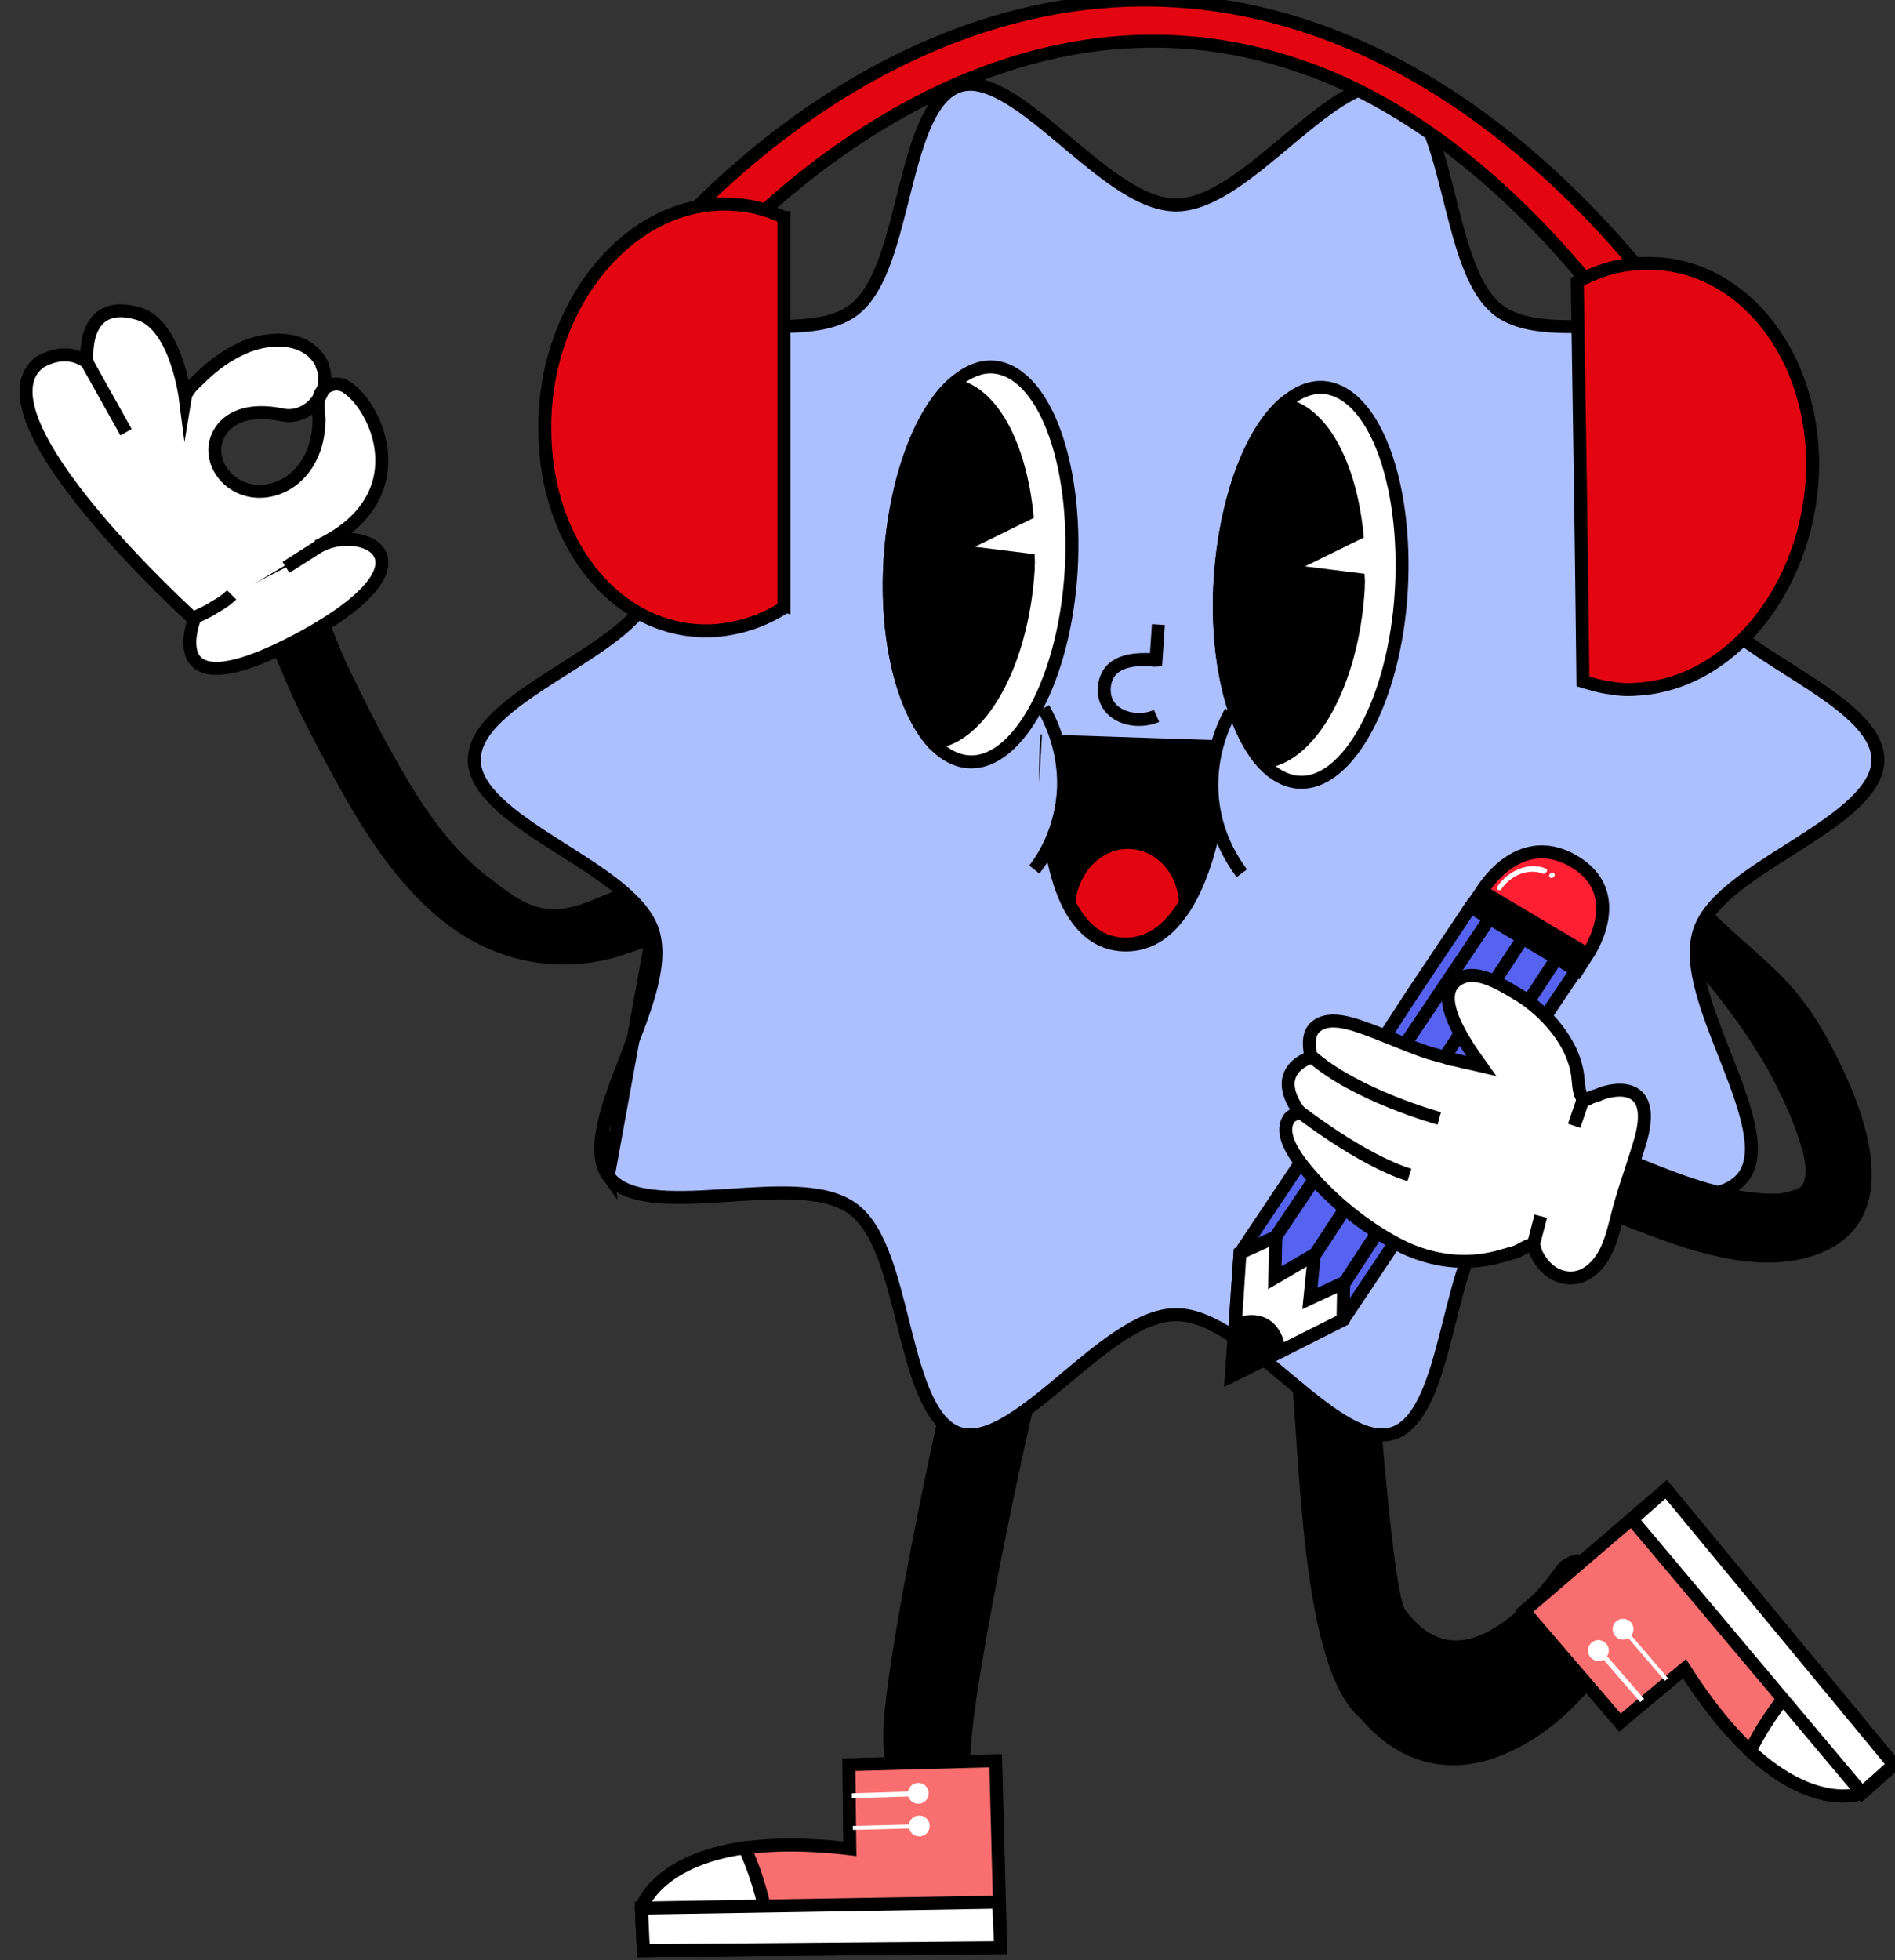 <svg width="117" height="121" viewBox="0 0 117 121" fill="none" xmlns="http://www.w3.org/2000/svg">
    <rect x="0" y="0" width="117" height="121" fill="#333333" stroke="none"/>
    <g clip-path="url(#clip0_755_5933)">
        <path d="M54.944 107.206C54.771 110.386 57.645 111.471 58.967 109.765C59.312 109.3 59.542 108.679 59.542 107.904C59.772 103.173 63.238 86.98 64.445 82.559C64.56 82.249 64.618 81.861 64.733 81.551C63.066 81.086 61.571 80.621 60.192 80C58.698 84.809 55.231 101.544 54.944 106.585C54.944 106.74 54.944 106.973 54.944 107.206Z" fill="black" stroke="black" stroke-width="0.8" stroke-miterlimit="10"/>
        <path d="M52.408 108.92L61.474 108.675L61.781 120.216L39.726 120.399L39.604 117.773C39.604 117.773 41.013 112.766 52.469 114.11L52.408 108.92Z" fill="#F96F6F" stroke="black" stroke-width="0.8" stroke-miterlimit="10"/>
        <path d="M45.975 114.049C40.461 114.843 39.604 117.774 39.604 117.774L39.726 120.399L47.629 120.338C47.384 118.14 46.894 116.064 45.975 114.049Z" fill="white" stroke="black" stroke-width="0.8" stroke-miterlimit="10"/>
        <path d="M61.658 117.407L39.604 117.774L39.726 120.399L61.781 120.216L61.658 117.407Z" fill="white" stroke="black" stroke-width="0.8" stroke-miterlimit="10"/>
        <path d="M52.591 110.996V110.691L56.512 110.568V110.874L52.591 110.996Z" fill="white"/>
        <path d="M56.509 112.603L52.651 112.702L52.657 112.947L56.515 112.848L56.509 112.603Z" fill="white"/>
        <path d="M56.696 110.936C56.831 110.936 56.941 110.826 56.941 110.691C56.941 110.556 56.831 110.446 56.696 110.446C56.561 110.446 56.451 110.556 56.451 110.691C56.451 110.826 56.561 110.936 56.696 110.936Z" fill="white" stroke="white" stroke-width="0.8" stroke-miterlimit="10"/>
        <path d="M56.757 112.95C56.892 112.95 57.002 112.841 57.002 112.706C57.002 112.57 56.892 112.461 56.757 112.461C56.622 112.461 56.512 112.57 56.512 112.706C56.512 112.841 56.622 112.95 56.757 112.95Z" fill="white" stroke="white" stroke-width="0.8" stroke-miterlimit="10"/>
        <path d="M79.945 83.256C80.692 87.754 80.421 102.625 84.313 105.81C86.612 108.525 89.428 109.068 92.129 108.137C95.865 106.818 98.279 103.639 99.256 102.088L99.314 101.932C99.946 100.769 100.003 99.296 99.544 98.132C99.199 97.279 98.624 96.659 97.934 96.426C97.532 96.271 97.13 96.348 96.785 96.581C96.612 96.659 96.497 96.814 96.382 96.969C94.888 99.063 90.175 104.647 86.439 99.606C85.52 98.442 84.773 85.195 84.313 83.023C82.876 83.178 81.439 83.256 79.945 83.256Z" fill="black" stroke="black" stroke-width="0.8" stroke-miterlimit="10"/>
        <path d="M100.016 106.323L94.108 99.441L102.87 91.924L116.923 108.923L114.962 110.674C114.962 110.674 110.188 112.739 104.005 103.002L100.016 106.323Z" fill="#F96F6F" stroke="black" stroke-width="0.8" stroke-miterlimit="10"/>
        <path d="M108.054 108.079C112.147 111.857 114.963 110.674 114.963 110.674L116.923 108.923L111.891 102.829C110.34 104.405 109.038 106.095 108.054 108.079Z" fill="white" stroke="black" stroke-width="0.8" stroke-miterlimit="10"/>
        <path d="M100.768 93.791L114.963 110.674L116.923 108.923L102.87 91.924L100.768 93.791Z" fill="white" stroke="black" stroke-width="0.8" stroke-miterlimit="10"/>
        <path d="M101.512 104.87L101.274 105.063L98.707 102.098L98.944 101.905L101.512 104.87Z" fill="white"/>
        <path d="M100.287 100.817L102.798 103.748L102.984 103.589L100.473 100.657L100.287 100.817Z" fill="white"/>
        <path d="M98.875 101.723C98.79 101.618 98.636 101.602 98.531 101.687C98.426 101.773 98.41 101.927 98.496 102.032C98.581 102.137 98.735 102.153 98.84 102.068C98.945 101.982 98.961 101.828 98.875 101.723Z" fill="white" stroke="white" stroke-width="0.8" stroke-miterlimit="10"/>
        <path d="M100.401 100.405C100.315 100.3 100.161 100.284 100.056 100.369C99.951 100.454 99.936 100.609 100.021 100.714C100.106 100.819 100.26 100.835 100.365 100.75C100.47 100.664 100.486 100.51 100.401 100.405Z" fill="white" stroke="white" stroke-width="0.8" stroke-miterlimit="10"/>
        <path d="M40.307 57.479L40.307 57.479C39.959 56.4 39.029 55.454 37.925 54.593C36.996 53.87 35.891 53.168 34.8 52.476C34.584 52.339 34.368 52.202 34.155 52.065C32.849 51.23 31.616 50.402 30.709 49.529C29.852 48.704 29.342 47.892 29.284 47.049L29.287 47.045V46.881C29.287 45.98 29.807 45.117 30.717 44.241C31.624 43.368 32.858 42.54 34.163 41.704C34.377 41.568 34.592 41.431 34.808 41.294C35.9 40.601 37.005 39.9 37.934 39.176C39.038 38.316 39.968 37.37 40.316 36.291L40.316 36.291C40.673 35.18 40.486 33.842 40.103 32.473C39.767 31.273 39.262 29.988 38.766 28.729C38.692 28.541 38.618 28.353 38.545 28.166C37.978 26.716 37.461 25.323 37.228 24.093C36.994 22.856 37.066 21.878 37.565 21.186C38.069 20.488 38.974 20.114 40.215 19.954C41.45 19.796 42.926 19.861 44.471 19.958C44.682 19.971 44.895 19.985 45.109 19.999C46.437 20.086 47.791 20.175 49.01 20.13C50.416 20.078 51.733 19.85 52.662 19.167C53.583 18.491 54.196 17.302 54.672 15.972C55.08 14.835 55.407 13.531 55.73 12.248C55.787 12.02 55.844 11.792 55.902 11.567C56.286 10.054 56.683 8.616 57.219 7.478C57.758 6.334 58.4 5.578 59.226 5.307L59.226 5.307C60.013 5.049 60.942 5.283 62.028 5.895C63.107 6.502 64.256 7.433 65.448 8.429C65.583 8.542 65.718 8.656 65.854 8.77C66.906 9.652 67.984 10.557 69.037 11.264C70.218 12.058 71.435 12.652 72.611 12.652C73.787 12.652 75.004 12.059 76.186 11.267C77.239 10.562 78.318 9.66 79.37 8.779C79.507 8.665 79.643 8.551 79.778 8.438C80.972 7.444 82.121 6.516 83.201 5.91C84.288 5.3 85.218 5.067 86.004 5.325L86.005 5.325C86.831 5.595 87.472 6.351 88.01 7.495C88.546 8.633 88.942 10.072 89.326 11.584C89.383 11.807 89.439 12.032 89.496 12.258C89.819 13.543 90.147 14.85 90.555 15.99C91.032 17.32 91.647 18.509 92.569 19.185C93.499 19.867 94.815 20.096 96.221 20.147C97.441 20.192 98.794 20.104 100.122 20.017C100.336 20.003 100.549 19.989 100.76 19.976C102.305 19.878 103.781 19.813 105.016 19.972C106.257 20.131 107.162 20.506 107.667 21.204C108.165 21.896 108.237 22.874 108.003 24.111C107.77 25.34 107.253 26.733 106.686 28.184C106.612 28.37 106.539 28.558 106.465 28.746C105.969 30.006 105.463 31.291 105.128 32.49C104.744 33.86 104.558 35.197 104.915 36.308L104.915 36.308C105.263 37.388 106.193 38.334 107.297 39.194C108.226 39.917 109.331 40.619 110.423 41.312C110.639 41.449 110.854 41.585 111.067 41.722C112.373 42.557 113.607 43.385 114.514 44.258C115.424 45.135 115.944 45.998 115.944 46.898C115.944 47.798 115.424 48.661 114.514 49.538C113.607 50.411 112.373 51.239 111.067 52.074C110.854 52.211 110.639 52.347 110.423 52.484C109.331 53.177 108.226 53.879 107.297 54.602C106.193 55.462 105.263 56.408 104.915 57.488L104.915 57.488C104.558 58.599 104.744 59.936 105.128 61.306C105.463 62.505 105.969 63.79 106.465 65.049C106.539 65.238 106.612 65.425 106.686 65.612C107.253 67.063 107.77 68.456 108.003 69.685C108.237 70.922 108.165 71.9 107.666 72.592C107.162 73.29 106.257 73.665 105.016 73.824C103.781 73.983 102.305 73.917 100.76 73.82C100.549 73.807 100.336 73.793 100.122 73.779C98.794 73.692 97.441 73.604 96.221 73.649C94.815 73.7 93.498 73.929 92.569 74.611C91.648 75.287 91.035 76.477 90.559 77.806C90.151 78.944 89.824 80.247 89.501 81.531C89.444 81.759 89.387 81.986 89.329 82.212C88.945 83.724 88.548 85.162 88.012 86.3C87.473 87.445 86.831 88.2 86.005 88.471C85.218 88.727 84.288 88.493 83.201 87.883C82.121 87.276 80.971 86.348 79.778 85.354C79.644 85.242 79.509 85.129 79.373 85.016C78.32 84.135 77.24 83.233 76.186 82.527C75.004 81.736 73.787 81.144 72.611 81.144C71.435 81.144 70.218 81.737 69.036 82.529C67.983 83.234 66.905 84.136 65.852 85.016C65.716 85.131 65.579 85.245 65.444 85.358C64.251 86.352 63.101 87.28 62.022 87.886C60.934 88.496 60.005 88.729 59.218 88.471L59.218 88.471C58.391 88.201 57.75 87.445 57.212 86.301C56.676 85.163 56.281 83.724 55.896 82.212C55.84 81.989 55.783 81.764 55.727 81.538C55.404 80.252 55.076 78.946 54.667 77.806C54.19 76.476 53.576 75.287 52.653 74.611C51.724 73.927 50.407 73.696 49.002 73.644C47.78 73.598 46.424 73.686 45.093 73.772C44.882 73.786 44.671 73.8 44.462 73.813C42.917 73.909 41.441 73.974 40.206 73.816C38.965 73.656 38.061 73.282 37.556 72.584L40.307 57.479ZM40.307 57.479C40.665 58.59 40.478 59.928 40.094 61.297M40.307 57.479L40.094 61.297M40.094 61.297C39.759 62.496 39.253 63.782 38.758 65.041M40.094 61.297L38.758 65.041M38.758 65.041C38.684 65.229 38.61 65.417 38.537 65.603M38.758 65.041L38.537 65.603M38.537 65.603C37.969 67.054 37.452 68.447 37.219 69.677M38.537 65.603L37.219 69.677M37.219 69.677C36.985 70.913 37.057 71.891 37.556 72.583L37.219 69.677Z" fill="#ACBFFF" stroke="black" stroke-width="0.8"/>
        <path d="M75.337 35.749C75.652 30.893 77.169 26.804 79.191 24.974C79.992 24.272 80.813 23.868 81.665 23.91C84.774 24.1 86.906 29.688 86.52 36.442C86.132 43.147 83.252 48.474 80.192 48.281C79.39 48.236 78.611 47.79 77.963 47.086C76.123 45.016 75.028 40.704 75.337 35.749Z" fill="white" stroke="black" stroke-width="0.8" stroke-miterlimit="10"/>
        <path d="M77.958 47.036C80.891 46.839 83.516 42.177 83.863 36.322C83.85 36.124 83.886 35.922 83.875 35.773L79.192 35.191L83.781 32.939C83.332 28.584 81.559 25.314 79.189 24.975C77.168 26.805 75.655 30.944 75.336 35.75C75.027 40.705 76.122 45.017 77.958 47.036Z" fill="black" stroke="black" stroke-width="0.8" stroke-miterlimit="10"/>
        <path d="M54.955 34.489C55.27 29.634 56.787 25.544 58.809 23.714C59.609 23.012 60.431 22.608 61.283 22.65C64.392 22.84 66.523 28.428 66.138 35.182C65.75 41.887 62.87 47.214 59.81 47.022C59.008 46.976 58.228 46.53 57.581 45.826C55.741 43.757 54.646 39.444 54.955 34.489Z" fill="white" stroke="black" stroke-width="0.8" stroke-miterlimit="10"/>
        <path d="M57.58 45.826C60.512 45.629 63.138 40.967 63.485 35.112C63.471 34.914 63.507 34.712 63.497 34.563L58.813 33.981L63.402 31.729C62.953 27.373 61.181 24.104 58.811 23.765C56.789 25.595 55.276 29.734 54.957 34.54C54.645 39.445 55.74 43.757 57.58 45.826Z" fill="black" stroke="black" stroke-width="0.8" stroke-miterlimit="10"/>
        <path d="M71.521 38.552L71.372 40.755C71.372 40.755 71.173 40.768 71.12 40.722C69.866 40.657 68.378 40.807 68.185 42.365C68.009 44.171 70.049 44.781 71.408 44.191" fill="#ACBFFF"/>
        <path d="M71.521 38.552L71.372 40.755C71.372 40.755 71.173 40.768 71.12 40.722C69.866 40.657 68.378 40.807 68.185 42.365C68.009 44.171 70.049 44.781 71.408 44.191" stroke="black" stroke-width="0.8" stroke-miterlimit="10"/>
        <path d="M73.162 55.982C72.259 57.389 71.077 58.365 69.425 58.327C67.824 58.286 66.757 57.311 66.012 55.916C64.112 52.256 64.615 45.742 64.615 45.742L68.121 45.855L72.528 46.006L75.583 46.099C75.586 46.149 75.418 52.441 73.162 55.982Z" fill="black" stroke="black" stroke-width="0.8" stroke-miterlimit="10"/>
        <path d="M73.194 55.73C72.297 57.236 71.072 58.316 69.42 58.277C67.818 58.236 66.749 57.211 65.996 55.717C66.195 53.51 67.93 51.847 69.89 52.014C71.698 52.142 73.107 53.742 73.194 55.73Z" fill="#E30611" stroke="black" stroke-width="0.8" stroke-miterlimit="10"/>
        <path d="M64.425 43.716C64.824 44.436 65.745 46.218 65.663 48.665C65.541 51.265 64.365 53.038 63.859 53.67" fill="#ACBFFF"/>
        <path d="M64.425 43.716C64.824 44.436 65.745 46.218 65.663 48.665C65.541 51.265 64.365 53.038 63.859 53.67" stroke="black" stroke-width="0.8" stroke-miterlimit="10"/>
        <path d="M75.986 43.929C75.587 44.654 74.713 46.457 74.829 48.891C74.956 51.473 76.175 53.235 76.669 53.899" fill="#ACBFFF"/>
        <path d="M75.986 43.929C75.587 44.654 74.713 46.457 74.829 48.891C74.956 51.473 76.175 53.235 76.669 53.899" stroke="black" stroke-width="0.8" stroke-miterlimit="10"/>
        <path d="M39.339 55.91C39.83 56.301 40.432 58.236 40.432 58.236C40.432 58.236 39.369 58.673 37.927 59.111C34.043 60.164 30.21 59.221 27.128 56.673C24.17 54.214 22.161 50.841 20.354 47.501C19.479 45.87 18.632 44.278 17.874 42.563C17.524 41.745 17.173 40.926 16.823 40.108C16.427 39.144 16.071 38.152 15.703 37.227C15.703 37.227 15.675 37.188 15.647 37.149C15.325 36.37 15.002 35.591 14.708 34.851C14.245 33.876 14.929 32.675 15.884 32.349C16.918 31.966 18 32.559 18.395 33.523C18.644 34.117 18.904 34.644 19.113 35.267C19.537 36.27 19.95 37.34 20.335 38.372C20.747 39.442 21.189 40.552 21.708 41.606C22.431 43.108 23.267 44.767 24.013 46.134C25.588 48.986 27.383 51.979 29.963 53.995C32.296 55.831 33.569 56.78 36.469 55.599C38.588 54.739 37.946 54.991 37.946 54.991C37.946 54.991 38.488 55.23 39.339 55.91Z" fill="black"/>
        <path d="M11.979 38.23C11.979 38.23 -1.753 25.823 2.383 22.405C2.383 22.405 3.921 21.306 5.375 22.358C5.375 22.358 4.919 18.271 8.581 19.371C10.863 20.063 11.437 24.53 11.437 24.53C11.509 24.091 12.037 23.637 12.358 23.33C13.171 22.517 14.094 21.858 15.163 21.404C16.717 20.759 18.939 20.72 19.837 22.401C19.874 22.452 19.91 22.503 19.896 22.591C20.545 24.14 19.067 25.969 17.409 25.605C16.228 25.365 14.827 25.36 13.912 26.245C12.661 27.526 13.339 29.441 14.903 30.104C16.804 30.914 19.61 29.529 19.698 25.983C19.697 25.442 19.556 24.923 19.731 24.411C19.972 23.775 20.785 23.504 21.358 23.869C23.326 25.095 25.868 30.787 19.597 33.718" fill="white"/>
        <path d="M11.979 38.23C11.979 38.23 -1.753 25.823 2.383 22.405C2.383 22.405 3.921 21.306 5.375 22.358C5.375 22.358 4.919 18.271 8.581 19.371C10.863 20.063 11.437 24.53 11.437 24.53C11.509 24.091 12.037 23.637 12.358 23.33C13.171 22.517 14.094 21.858 15.163 21.404C16.717 20.759 18.939 20.72 19.837 22.401C19.874 22.452 19.91 22.503 19.896 22.591C20.545 24.14 19.067 25.969 17.409 25.605C16.228 25.365 14.827 25.36 13.912 26.245C12.661 27.526 13.339 29.441 14.903 30.104C16.804 30.914 19.61 29.529 19.698 25.983C19.697 25.442 19.556 24.923 19.731 24.411C19.972 23.775 20.785 23.504 21.358 23.869C23.326 25.095 25.868 30.787 19.597 33.718" stroke="black" stroke-width="0.8" stroke-miterlimit="10"/>
        <path d="M5.339 22.311L7.782 26.679" stroke="black" stroke-width="0.8" stroke-miterlimit="10"/>
        <path d="M17.658 35.019L19.629 33.766C22.237 32.213 27.553 34.533 18.563 39.406C9.536 44.227 12.039 38.103 12.039 38.103C12.383 37.935 12.867 37.744 13.277 37.451C13.673 37.246 14.031 36.99 14.302 36.719" fill="white"/>
        <path d="M17.658 35.019L19.629 33.766C22.237 32.213 27.553 34.533 18.563 39.406C9.536 44.227 12.039 38.103 12.039 38.103C12.383 37.935 12.867 37.744 13.277 37.451C13.673 37.246 14.031 36.99 14.302 36.719" stroke="black" stroke-width="0.8" stroke-miterlimit="10"/>
        <path d="M41.866 13.956L44.61 15.585C44.727 15.469 47.295 12.909 47.295 12.909C52.841 7.905 65.392 -1.114 80.395 4.123C87.517 6.567 93.354 11.92 97.382 16.633C98.141 17.506 98.842 18.378 99.484 19.193C100.651 20.648 101.585 21.986 102.286 23.033L104.971 21.578C101.469 16.458 93.354 6.043 81.154 1.795C62.298 -4.721 47.529 8.254 42.975 12.851C42.508 13.316 42.158 13.723 41.866 13.956Z" fill="#E30611" stroke="black" stroke-width="0.8" stroke-miterlimit="10"/>
        <path d="M44.201 38.918C45.66 38.801 47.061 38.336 48.287 37.579C48.346 37.579 48.346 37.521 48.404 37.521V14.189V13.432C48.346 13.432 48.346 13.374 48.287 13.374C47.528 13.025 46.77 12.792 45.952 12.676C45.368 12.618 44.785 12.56 44.143 12.618C38.305 13.025 33.576 19.251 33.635 26.466C33.635 33.797 38.363 39.325 44.201 38.918Z" fill="#E30611" stroke="black" stroke-width="0.8" stroke-miterlimit="10"/>
        <path d="M101.293 42.525C100.651 42.583 100.068 42.583 99.484 42.467C98.9 42.409 98.316 42.234 97.733 42.06C97.616 31.412 97.441 21.462 97.382 17.389C98.55 16.749 99.834 16.342 101.118 16.284C107.014 15.818 111.86 21.346 111.918 28.561C111.918 35.776 107.189 42.06 101.293 42.525Z" fill="#E30611" stroke="black" stroke-width="0.8" stroke-miterlimit="10"/>
        <path d="M97.336 59.873L90.797 55.98L87.23 61.309L85.781 63.536L84.741 65.109L76.567 77.34L76.248 81.82L76.025 84.939C76.985 84.487 77.951 83.954 78.911 83.501L82.929 81.461L91.237 69.038L92.277 67.465L93.726 65.239L97.336 59.873Z" fill="#5663F1" stroke="black" stroke-width="0.8" stroke-miterlimit="10"/>
        <path d="M76.56 77.343L78.769 76.337L78.71 78.865L81.151 77.435L80.876 80.148L82.962 79.174L82.92 81.462L76.061 84.903L76.56 77.343Z" fill="white" stroke="black" stroke-width="0.8" stroke-miterlimit="10"/>
        <path d="M76.282 81.784C76.405 81.753 77.241 81.332 78.058 81.753C78.95 82.26 78.95 83.385 78.944 83.465C77.984 83.918 77.019 84.451 76.059 84.903L76.282 81.784Z" fill="black" stroke="black" stroke-width="0.8" stroke-miterlimit="10"/>
        <path d="M78.736 76.375L91.959 56.707" stroke="black" stroke-width="0.8" stroke-miterlimit="10"/>
        <path d="M81.111 77.55L94.007 57.939" stroke="black" stroke-width="0.8" stroke-miterlimit="10"/>
        <path d="M82.964 79.25L96.141 59.097" stroke="black" stroke-width="0.8" stroke-miterlimit="10"/>
        <path d="M91.482 55.02C91.482 55.02 93.692 51.163 97.139 53.141C100.624 55.162 98.018 58.911 98.018 58.911L91.482 55.02Z" fill="#FF1F33" stroke="black" stroke-width="0.8" stroke-miterlimit="10"/>
        <path d="M95.271 53.931C94.448 53.59 93.333 53.951 92.703 54.87C92.569 55.062 92.339 54.884 92.474 54.693C93.196 53.62 94.557 53.196 95.454 53.623C95.615 53.635 95.469 53.986 95.271 53.931Z" fill="white"/>
        <path d="M95.697 54.162C95.542 54.07 95.769 53.724 95.918 53.896C96.116 53.951 95.89 54.297 95.697 54.162Z" fill="white"/>
        <path d="M90.809 55.978L97.381 59.911L98.016 58.912L91.481 55.022L90.809 55.978Z" fill="black" stroke="black" stroke-width="0.8" stroke-miterlimit="10"/>
        <path d="M90.143 70.97C90.389 71.106 90.635 71.243 90.88 71.379C92.635 72.272 94.389 73.165 96.212 73.935C97.693 74.596 99.161 75.21 100.615 75.776C100.908 75.899 101.25 76.008 101.543 76.131C104.854 77.406 109.12 78.77 112.565 77.275C117.886 74.937 114.898 67.951 112.916 64.287C110.715 60.222 108.872 59.388 105.567 56.153L104.877 57.978L104.879 60.044C106.498 61.904 108.125 64.154 109.308 66.293C109.875 67.369 110.408 68.506 110.832 69.623C111.14 70.514 111.55 71.583 111.462 72.536C111.476 72.584 111.367 72.924 111.381 72.972C111.347 73.033 111.313 73.094 111.313 73.094C111.278 73.156 111.163 73.292 111.115 73.305L111.067 73.319C110.808 73.496 110.126 73.638 109.825 73.672C108.802 73.705 107.737 73.596 106.679 73.33C104.42 72.838 102.12 71.843 99.956 70.963C99.075 70.595 98.256 70.261 97.423 69.879C96.468 69.429 95.512 68.979 94.556 68.529C93.832 68.168 93.109 67.806 92.433 67.432C91.949 68.085 91.513 68.724 91.138 69.398C90.784 69.963 90.463 70.466 90.143 70.97Z" fill="black"/>
        <path d="M97.868 67.884C97.502 67.785 97.474 66.982 97.429 66.59C97.238 64.279 95.26 62.341 93.856 61.456C93.293 61.143 91.513 59.892 90.405 60.275C88.002 61.092 90.652 64.664 91.449 65.789C90.796 65.636 90.653 65.609 90.51 65.582C90.224 65.528 89.92 65.412 89.571 65.376C89.044 65.188 88.472 65.08 87.944 64.892C86.666 64.445 85.494 63.899 84.216 63.452C83.384 63.148 82.043 62.718 81.275 63.341C80.722 63.769 80.812 64.554 80.929 65.196C80.929 65.196 80.929 65.196 80.947 65.259C80.947 65.259 78.32 66.005 80.227 68.639C79.933 68.79 79.62 68.879 79.504 69.182C78.987 70.207 80.24 71.743 80.849 72.448C82.38 74.243 84.572 75.985 86.691 77.005C88.489 77.845 90.455 78.097 92.412 77.609C92.787 77.503 93.162 77.396 93.537 77.289C93.85 77.201 94.403 76.773 94.69 76.827C94.69 76.827 94.815 77.264 94.833 77.327C95.004 77.684 95.236 78.023 95.514 78.282C96.167 78.907 97.168 79.096 97.972 78.597C99.177 77.849 99.506 76.404 99.826 75.165C100.2 73.64 100.734 72.204 101.188 70.724C102.612 66.266 99.128 67.323 98.663 67.59C97.913 67.803 98.074 67.893 97.868 67.884Z" fill="white" stroke="black" stroke-width="0.8" stroke-miterlimit="10"/>
        <path d="M88.862 69.034C88.862 69.034 83.65 67.609 80.912 65.144" stroke="black" stroke-width="0.8" stroke-miterlimit="10"/>
        <path d="M80.125 68.54C80.125 68.54 83.972 71.569 87.02 72.527" stroke="black" stroke-width="0.8" stroke-miterlimit="10"/>
        <path d="M97.776 67.769L97.189 69.49" stroke="black" stroke-width="0.8" stroke-miterlimit="10"/>
        <path d="M95.13 75.07L94.712 76.674" stroke="black" stroke-width="0.8" stroke-miterlimit="10"/>
    </g>
    <defs>
        <clipPath id="clip0_755_5933">
            <rect width="117" height="121" fill="white"/>
        </clipPath>
    </defs>
</svg>
